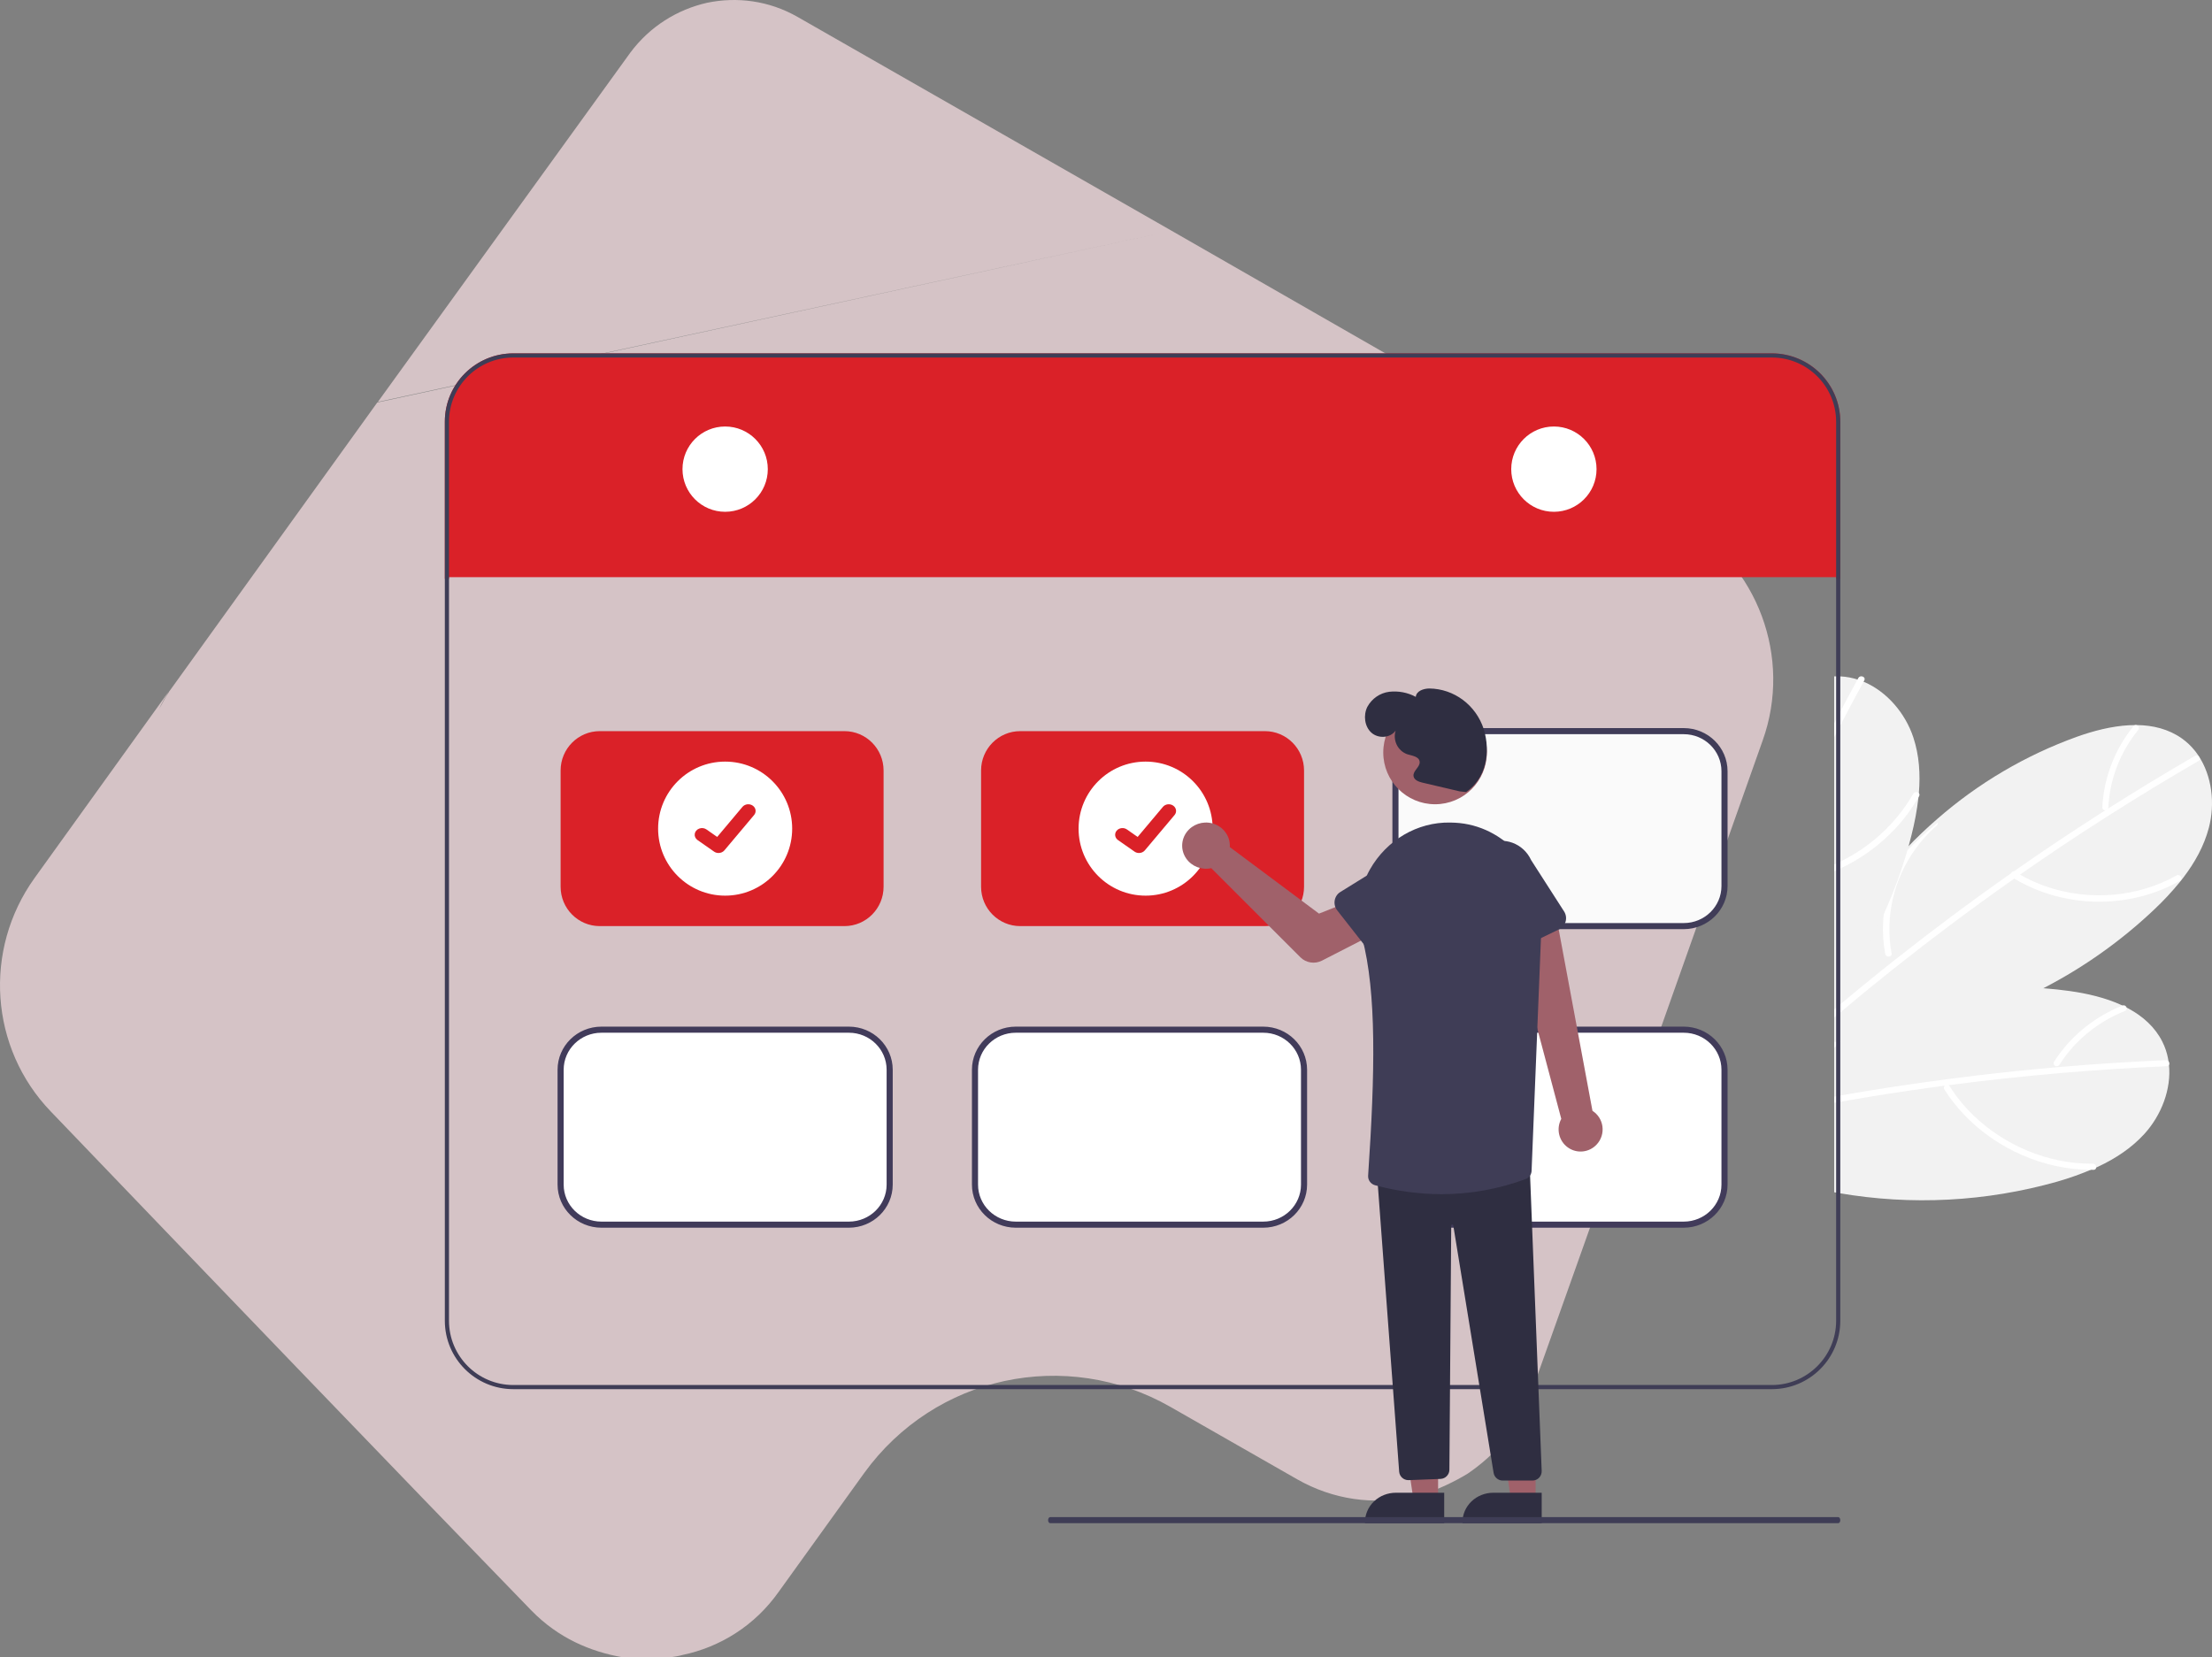 <svg xmlns="http://www.w3.org/2000/svg" xmlnsXlink="http://www.w3.org/1999/xlink" width="363px" height="272px" viewBox="0 0 363 272" version="1.1">
          <rect x="0" y="0" width="363" height="272" fill="#808080" stroke="none"/>
          <g id="16-March" stroke="none" strokeWidth="1" fill="none" fillRule="evenodd">
            <g id="3-Easy-Steps" transform="translate(-212, -699)" fillRule="nonzero">
              <g id="Group-13" transform="translate(0, 557)">
                <g id="Illustration_Wait" transform="translate(212, 142)">
                  <g id="336x336(mobile)-01" transform="translate(0, -0)" fill="#FBE1E5" opacity="0.69">
                    <path d="M192.25,37.865 L130.856,2.758 C126.162,0.086 120.915,-0.559 116.037,0.455 C111.158,1.56 106.648,4.325 103.427,8.655 L62.007,65.968 M61.915,66.06 L27.95,113.238 C27.858,113.33 27.766,113.514 27.674,113.606 L27.766,113.514 L27.766,113.514 C27.122,114.435 26.661,115.449 26.109,116.37 C26.569,115.357 27.122,114.435 27.674,113.514 L5.675,144.105 C-2.793,155.9 -1.688,172.025 8.345,182.437 C30.251,205.288 67.621,244.173 87.227,264.352 C91.645,268.867 96.891,271.079 102.138,272 L110.054,272 C110.698,271.908 111.342,271.816 111.987,271.631 C118.154,270.341 123.86,266.84 127.818,261.219 L141.809,241.777 C147.608,233.761 155.892,228.601 164.82,226.666 C173.841,224.731 183.505,226.021 192.065,230.904 L212.868,242.791 C218.85,246.2 225.478,247.029 231.645,245.647 C232.289,245.555 232.933,245.371 233.578,245.186 L233.578,245.186 C235.879,244.541 238.732,243.159 240.849,241.869 L240.849,241.869 C245.175,238.921 249.133,234.682 251.25,228.693 C260.731,202.156 278.679,151.385 289.265,121.53 C294.143,107.893 288.436,92.69 275.918,85.503 L242.966,66.982 C243.15,67.074 243.334,67.166 243.426,67.35 C243.242,67.258 243.058,67.166 242.966,66.982 L242.966,66.982 C242.874,66.89 242.782,66.89 242.69,66.798 L192.25,37.865" id="Shape">
                    </path>
                  </g>
                  <g id="undraw_Booking_re_gw4j-(1)" transform="translate(73, 58)">
                    <path d="M278.877,128.136 C276.77,130.436 274.158,132.149 271.323,133.478 L271.319,133.478 C271.052,133.605 270.786,133.728 270.515,133.844 L270.512,133.844 L270.509,133.847 L270.505,133.844 L270.502,133.844 C270.502,133.845 270.502,133.846 270.501,133.846 C270.5,133.847 270.499,133.847 270.498,133.847 L270.495,133.847 L270.492,133.844 C270.488,133.847 270.488,133.847 270.485,133.844 L270.481,133.847 L270.478,133.844 L270.475,133.844 C270.471,133.847 270.471,133.847 270.468,133.844 L270.464,133.844 C268.567,134.664 266.618,135.361 264.63,135.929 C252.941,139.243 240.655,139.885 228.684,137.805 C228.455,137.764 228.229,137.723 228,137.682 L228,109.959 C228.226,109.863 228.455,109.768 228.684,109.675 C230.178,109.057 231.691,108.488 233.222,107.97 C235.424,107.218 237.658,106.573 239.922,106.035 C247.308,104.248 254.929,103.632 262.506,104.21 C263.884,104.312 265.259,104.461 266.631,104.654 C269.5,105.054 272.509,105.751 275.156,106.961 L275.16,106.961 C275.546,107.143 275.926,107.331 276.302,107.532 C278.655,108.807 280.638,110.561 281.849,112.963 C282.284,113.826 282.597,114.745 282.779,115.694 L282.779,115.701 C282.847,116.029 282.895,116.361 282.933,116.689 C283.364,120.736 281.685,125.067 278.877,128.136 Z" id="Path" fill="#F2F2F2">
                    </path>
                    <path d="M282.676,116.982 C282.642,116.99 282.608,116.995 282.574,116.995 C276.743,117.248 270.92,117.624 265.105,118.122 L265.095,118.122 C265.071,118.126 265.051,118.126 265.027,118.129 C259.057,118.642 253.099,119.284 247.153,120.055 C246.902,120.089 246.653,120.123 246.404,120.153 C242.293,120.696 238.189,121.299 234.093,121.961 C232.285,122.254 230.481,122.56 228.681,122.879 C228.453,122.919 228.228,122.956 228,123 L228,121.978 C228.228,121.934 228.456,121.897 228.681,121.856 C234.678,120.804 240.696,119.885 246.735,119.1 C248.253,118.898 249.773,118.707 251.296,118.527 C255.694,118.001 260.098,117.546 264.509,117.164 C264.833,117.137 265.153,117.11 265.476,117.083 C271.123,116.608 276.778,116.247 282.441,116 C282.468,115.999 282.496,116.001 282.523,116.007 C283.067,116.054 283.183,116.864 282.676,116.982 Z" id="Path" fill="#FFFFFF">
                    </path>
                    <path d="M270.439,133.002 C263.122,133.055 255.913,130.006 250.738,124.958 C249.277,123.529 247.99,121.937 246.903,120.217 C246.554,119.667 245.738,120.273 246.084,120.818 C250.103,127.154 256.798,131.667 264.18,133.327 C266.276,133.794 268.421,134.019 270.57,133.999 C271.226,133.994 271.09,132.997 270.439,133.002 L270.439,133.002 Z" id="Path" fill="#FFFFFF">
                    </path>
                    <path d="M240,107 C239.936,107.182 239.772,107.318 239.57,107.359 C237.886,107.766 236.26,108.351 234.723,109.105 C232.479,110.198 230.441,111.618 228.688,113.311 C228.596,113.397 228.506,113.483 228.42,113.571 C228.275,113.711 228.138,113.854 228,114 L228,112.616 C228.22,112.4 228.451,112.187 228.688,111.984 C230.072,110.762 231.605,109.693 233.256,108.797 C235.473,108.098 237.721,107.499 240,107 Z" id="Path" fill="#FFFFFF">
                    </path>
                    <path d="M275.302,107.042 C270.587,108.938 266.641,112.192 264.04,116.33 C263.93,116.577 264.053,116.86 264.315,116.965 C264.579,117.063 264.878,116.949 264.994,116.708 C267.477,112.799 271.222,109.729 275.691,107.94 C276.304,107.695 275.916,106.797 275.302,107.042 L275.302,107.042 Z" id="Path" fill="#FFFFFF">
                    </path>
                    <path d="M289.477,77.889 C288.687,80.875 287.172,83.58 285.289,86.047 L285.286,86.051 C285.112,86.281 284.932,86.515 284.745,86.738 L284.745,86.741 C283.437,88.343 282.026,89.857 280.52,91.274 C275.104,96.405 268.988,100.751 262.35,104.182 C251.909,109.605 240.239,112.81 228.681,112.993 C228.592,112.997 228.504,112.997 228.415,112.997 C228.276,113 228.136,113 228,113 L228,97.614 C228.221,97.195 228.449,96.775 228.681,96.359 C231.685,90.984 235.347,86.002 239.585,81.525 C239.687,81.413 239.793,81.301 239.898,81.193 C241.492,79.521 243.162,77.929 244.91,76.417 C251.633,70.539 259.402,65.963 267.818,62.927 C270.531,61.959 273.507,61.183 276.4,61.031 C276.826,61.007 277.248,60.997 277.674,61.001 C280.339,61.038 282.896,61.664 285.078,63.215 C285.86,63.773 286.561,64.434 287.162,65.181 C287.373,65.442 287.567,65.709 287.754,65.984 L287.754,65.987 C290.008,69.338 290.532,73.905 289.477,77.889 Z" id="Path" fill="#F2F2F2">
                    </path>
                    <path d="M287.852,66.842 L287.852,66.846 C287.827,66.868 287.8,66.887 287.771,66.903 C282.724,69.826 277.74,72.855 272.821,75.991 C272.814,75.994 272.811,75.998 272.804,76.001 C272.784,76.015 272.764,76.027 272.743,76.038 C267.686,79.263 262.7,82.597 257.786,86.039 C257.582,86.181 257.374,86.327 257.166,86.473 C253.773,88.86 250.415,91.297 247.093,93.785 C240.818,98.49 234.681,103.369 228.682,108.423 C228.454,108.613 228.228,108.807 228,109 L228,107.679 C228.225,107.486 228.454,107.293 228.682,107.102 C230.98,105.171 233.299,103.266 235.638,101.389 C236.338,100.829 237.04,100.269 237.742,99.716 C243.983,94.77 250.363,90.008 256.883,85.431 L256.886,85.431 C258.168,84.532 259.453,83.64 260.739,82.756 C264.395,80.251 268.091,77.806 271.829,75.42 C272.098,75.247 272.371,75.074 272.644,74.901 C277.428,71.859 282.275,68.917 287.184,66.075 C287.208,66.061 287.233,66.048 287.259,66.038 C287.771,65.834 288.251,66.506 287.852,66.842 Z" id="Path" fill="#FFFFFF">
                    </path>
                    <path d="M284.187,85.682 C277.827,89.251 270.116,89.873 263.248,87.653 C261.308,87.022 259.444,86.156 257.694,85.074 C257.133,84.729 256.703,85.687 257.259,86.029 C263.717,90.007 271.662,90.997 278.877,88.995 C280.924,88.422 282.9,87.601 284.766,86.548 C285.337,86.228 284.754,85.364 284.187,85.682 L284.187,85.682 Z" id="Path" fill="#FFFFFF">
                    </path>
                    <path d="M236.372,98.565 C236.045,96.804 235.933,95.014 236.038,93.228 C236.275,89.157 237.576,85.209 239.823,81.745 C241.468,80.085 243.191,78.503 244.992,77 C245.027,77.2 244.948,77.403 244.786,77.533 C243.475,78.679 242.308,79.966 241.306,81.369 C237.729,86.369 236.333,92.509 237.416,98.481 C237.451,98.619 237.41,98.765 237.306,98.866 C237.153,98.993 236.941,99.033 236.749,98.971 C236.557,98.909 236.414,98.755 236.372,98.565 L236.372,98.565 Z" id="Path" fill="#FFFFFF">
                    </path>
                    <path d="M277.129,61.178 C274.034,64.977 272.238,69.661 272,74.547 C272.024,74.818 272.263,75.02 272.535,74.998 C272.804,74.97 273.004,74.735 272.988,74.466 C273.234,69.838 274.949,65.409 277.885,61.816 C278.288,61.323 277.533,60.684 277.129,61.178 L277.129,61.178 Z" id="Path" fill="#FFFFFF">
                    </path>
                    <path d="M241.898,72.133 L241.898,72.136 C241.874,72.427 241.846,72.715 241.814,73.002 L241.814,73.009 C241.572,75.056 241.193,77.086 240.68,79.086 C240.436,80.067 240.17,81.042 239.881,82.016 C239.846,82.142 239.807,82.267 239.769,82.389 L239.769,82.392 C238.916,85.226 237.897,88.011 236.717,90.733 C234.547,95.744 231.86,100.53 228.698,105.019 C228.471,105.347 228.237,105.675 228,106 L228,53.011 C228.234,52.998 228.464,52.998 228.698,53.004 C228.81,53.004 228.922,53.008 229.033,53.015 C230.018,53.065 230.991,53.248 231.924,53.559 C232.252,53.664 232.57,53.783 232.884,53.915 C236.693,55.532 239.685,59.099 240.984,63.02 C241.958,65.957 242.153,69.047 241.898,72.133 Z" id="Path" fill="#F2F2F2">
                    </path>
                    <path d="M232.979,53.567 C232.971,53.6 232.958,53.632 232.94,53.661 C231.499,56.3 230.089,58.953 228.712,61.618 C228.473,62.078 228.235,62.541 228,63 L228,60.72 C228.235,60.264 228.472,59.808 228.712,59.352 C229.776,57.32 230.858,55.296 231.958,53.282 C231.97,53.259 231.984,53.236 232.001,53.215 C232.328,52.772 233.139,53.074 232.979,53.567 Z" id="Path" fill="#FFFFFF">
                    </path>
                    <path d="M241.933,72.671 C241.87,72.781 241.808,72.891 241.738,73.001 C240.719,74.76 239.505,76.401 238.12,77.895 C235.461,80.752 232.257,83.061 228.694,84.691 C228.465,84.801 228.233,84.904 228,85 L228,83.883 C228.233,83.78 228.465,83.673 228.694,83.563 C233.852,81.128 238.136,77.192 240.974,72.282 C241.057,72.14 241.198,72.041 241.361,72.01 C241.523,71.979 241.691,72.02 241.822,72.121 C241.91,72.179 241.971,72.27 241.992,72.373 C242.013,72.476 241.992,72.583 241.933,72.671 L241.933,72.671 Z" id="Path" fill="#FFFFFF">
                    </path>
                    <path d="M229,11.202 L229,37 L228.319,37 L228.319,36.725 L0.681,36.725 L0.681,37 L0,37 L0,11.202 C0.006,5.018 5.03,0.006 11.229,0 L217.771,0 C223.97,0.006 228.994,5.018 229,11.202 L229,11.202 Z" id="Path" fill="#DA2128">
                    </path>
                    <path d="M217.771,0 L11.229,0 C5.03,0.006 0.006,5.026 0,11.22 L0,158.78 C0.006,164.974 5.03,169.994 11.229,170 L217.771,170 C223.97,169.994 228.994,164.974 229,158.78 L229,11.22 C228.994,5.026 223.97,0.006 217.771,0 L217.771,0 Z M228.319,158.78 C228.312,164.598 223.594,169.313 217.771,169.32 L11.229,169.32 C5.406,169.313 0.688,164.598 0.681,158.78 L0.681,11.22 C0.688,5.402 5.406,0.687 11.229,0.68 L217.771,0.68 C223.594,0.687 228.312,5.402 228.319,11.22 L228.319,158.78 Z" id="Shape" fill="#3F3D56">
                    </path>
                    <circle id="Oval" fill="#FFFFFF" cx="46" cy="19" r="7">
                    </circle>
                    <circle id="Oval" fill="#FFFFFF" cx="182" cy="19" r="7">
                    </circle>
                    <path d="M65.582,94 L25.418,94 C21.875,93.996 19.004,91.109 19,87.546 L19,68.454 C19.004,64.891 21.875,62.004 25.418,62 L65.582,62 C69.125,62.004 71.996,64.891 72,68.454 L72,87.546 C71.996,91.109 69.125,93.996 65.582,94 Z" id="Path" fill="#DA2128">
                    </path>
                    <path d="M134.582,94 L94.418,94 C90.875,93.996 88.004,91.109 88,87.546 L88,68.454 C88.004,64.891 90.875,62.004 94.418,62 L134.582,62 C138.125,62.004 140.996,64.891 141,68.454 L141,87.546 C140.996,91.109 138.125,93.996 134.582,94 L134.582,94 Z" id="Path" fill="#DA2128">
                    </path>
                    <path d="M134.312,143 L93.688,143 C89.996,142.996 87.004,140.057 87,136.43 L87,117.57 C87.004,113.943 89.996,111.004 93.688,111 L134.312,111 C138.004,111.004 140.996,113.943 141,117.57 L141,136.43 C140.996,140.057 138.004,142.996 134.312,143 Z" id="Path" stroke="#413B5A" fill="#FFFFFF">
                    </path>
                    <path d="M25.688,143 C21.996,142.996 19.004,140.057 19,136.43 L19,117.57 C19.004,113.943 21.996,111.004 25.688,111 L66.312,111 C70.004,111.004 72.996,113.943 73,117.57 L73,136.43 C72.996,140.057 70.004,142.996 66.312,143 L25.688,143 Z" id="Path" stroke="#413B5A" fill="#FFFFFF">
                    </path>
                    <path d="M162.688,143 C158.996,142.996 156.004,140.057 156,136.43 L156,117.57 C156.004,113.943 158.996,111.004 162.688,111 L203.312,111 C207.004,111.004 209.996,113.943 210,117.57 L210,136.43 C209.996,140.057 207.004,142.996 203.312,143 L162.688,143 Z" id="Path" stroke="#413B5A" fill="#FFFFFF">
                    </path>
                    <path d="M203.312,94 L162.688,94 C158.996,93.996 156.004,91.057 156,87.43 L156,68.57 C156.004,64.943 158.996,62.004 162.688,62 L203.312,62 C207.004,62.004 209.996,64.943 210,68.57 L210,87.43 C209.996,91.057 207.004,93.996 203.312,94 Z" id="Path" stroke="#403C58" fill="#FAFAFA">
                    </path><circle id="Oval" fill="#FFFFFF" cx="46" cy="78" r="11"></circle><path d="M44.915,82 C44.656,82 44.403,81.924 44.195,81.782 L44.183,81.773 L41.473,79.88 C41.131,79.642 40.954,79.255 41.01,78.866 C41.066,78.476 41.345,78.144 41.743,77.994 C42.14,77.843 42.596,77.898 42.937,78.137 L44.692,79.365 L48.84,74.43 C49.035,74.199 49.322,74.048 49.638,74.009 C49.955,73.971 50.275,74.049 50.528,74.227 L50.503,74.259 L50.529,74.227 C51.056,74.597 51.156,75.285 50.752,75.767 L45.873,81.571 C45.644,81.843 45.29,82.001 44.915,82 L44.915,82 Z" id="Path" fill="#DA2128"></path><circle id="Oval" fill="#FFFFFF" cx="115" cy="78" r="11"></circle><path d="M113.915,82 C113.655,82 113.402,81.924 113.195,81.782 L113.182,81.773 L110.472,79.88 C109.944,79.512 109.844,78.822 110.248,78.341 C110.653,77.859 111.409,77.768 111.936,78.137 L113.692,79.365 L117.84,74.43 C118.035,74.199 118.322,74.048 118.638,74.009 C118.955,73.971 119.275,74.049 119.528,74.227 L119.503,74.259 L119.529,74.227 C120.056,74.597 120.156,75.285 119.752,75.767 L114.872,81.571 C114.644,81.843 114.29,82.001 113.915,82 L113.915,82 Z" id="Path" fill="#DA2128"></path><path d="M189.06,129.802 C189.776,129.014 190.109,127.947 189.968,126.888 C189.828,125.829 189.228,124.887 188.331,124.316 L182.316,92 L175,94.729 L183.213,125.637 C182.34,127.252 182.806,129.27 184.298,130.332 C185.789,131.395 187.835,131.168 189.06,129.802 L189.06,129.802 Z" id="Path" fill="#A0616A"></path><path d="M128.804,80.422 C128.823,80.622 128.825,80.822 128.811,81.021 L143.455,91.948 L147.607,90.295 L151,96.045 L143.942,99.665 C142.771,100.265 141.331,100.044 140.409,99.122 L125.772,84.491 C124.185,84.838 122.543,84.197 121.647,82.882 C120.751,81.566 120.788,79.85 121.741,78.572 C122.693,77.294 124.362,76.72 125.932,77.132 C127.502,77.543 128.645,78.853 128.804,80.422 L128.804,80.422 Z" id="Path" fill="#A0616A"></path><polygon id="Path" fill="#A0616A" points="162.999 188 158.934 188 157 175 163 175"></polygon><path d="M164,192 L151,192 L151,191.842 C151,190.558 151.533,189.326 152.482,188.418 C153.431,187.51 154.718,187 156.06,187 L156.06,187 L164,187 L164,192 Z" id="Path" fill="#2F2E41"></path><polygon id="Path" fill="#A0616A" points="178.999 188 174.934 188 173 175 179 175"></polygon><path d="M180,192 L167,192 L167,191.842 C167,190.558 167.533,189.326 168.482,188.418 C169.431,187.51 170.718,187 172.06,187 L172.06,187 L180,187 L180,192 Z" id="Path" fill="#2F2E41"></path><path d="M158.123,184.934 C157.339,184.935 156.683,184.339 156.611,183.559 L153,135.054 L153.171,135.04 L178.017,133 L178.024,133.176 L179.999,183.424 C180.014,183.837 179.861,184.238 179.574,184.535 C179.288,184.832 178.892,185 178.479,185 L173.607,185 C172.856,185.004 172.215,184.455 172.104,183.712 L165.489,143.121 C165.475,143.034 165.397,142.972 165.309,142.978 C165.222,142.984 165.153,143.057 165.153,143.145 L164.853,183.223 C164.846,184.026 164.215,184.686 163.412,184.729 L158.204,184.932 C158.177,184.933 158.15,184.934 158.123,184.934 Z" id="Path" fill="#2F2E41"></path><circle id="Oval" fill="#A0616A" cx="162.5" cy="65.5" r="8.5"></circle><path d="M163.564,138 C159.87,137.989 156.194,137.493 152.632,136.525 C151.925,136.322 151.46,135.657 151.518,134.933 C152.656,118.051 152.924,104.95 150.531,95.886 C149.511,92.022 149.974,87.953 151.801,84.722 C154.551,79.86 159.605,76.9 164.995,77.003 L164.995,77.003 C165.253,77.007 165.513,77.016 165.776,77.03 C173.957,77.446 180.332,84.752 179.987,93.317 L178.341,134.141 C178.329,134.75 177.947,135.292 177.372,135.514 C172.958,137.154 168.281,137.996 163.564,138 L163.564,138 Z" id="Path" fill="#3F3D56"></path><path d="M152.592,99.262 L146.434,91.405 C146.08,90.953 145.932,90.363 146.029,89.788 C146.127,89.213 146.459,88.71 146.941,88.411 L155.282,83.237 C157.579,81.306 160.944,81.676 162.804,84.063 C164.663,86.45 164.317,89.954 162.029,91.897 L155.51,99.345 C155.133,99.776 154.593,100.015 154.033,99.999 C153.472,99.983 152.946,99.714 152.592,99.262 L152.592,99.262 Z" id="Path" fill="#3F3D56"></path><path d="M172.372,98.825 C171.856,98.587 171.467,98.128 171.305,97.57 L168.511,87.931 C167.249,85.152 168.405,81.843 171.096,80.533 C173.787,79.224 176.998,80.408 178.274,83.181 L183.677,91.597 C183.989,92.083 184.08,92.685 183.927,93.246 C183.774,93.807 183.392,94.272 182.88,94.519 L173.991,98.811 C173.479,99.058 172.888,99.063 172.372,98.825 L172.372,98.825 Z" id="Path" fill="#3F3D56"></path><path d="M166.535,71.883 L160.438,70.455 C159.809,70.308 159.053,70.027 158.966,69.373 C158.849,68.494 160.085,67.882 159.971,67.003 C159.86,66.151 158.734,66.041 157.931,65.79 C156.376,65.232 155.535,63.512 156.031,61.904 C155.162,63.157 153.177,63.264 152.05,62.249 C150.923,61.234 150.707,59.393 151.384,58.022 C152.125,56.656 153.46,55.734 154.976,55.541 C156.478,55.367 157.997,55.657 159.337,56.373 C159.427,55.402 160.611,55.009 161.565,55 C165.623,55.048 169.206,57.723 170.488,61.663 C171.658,65.518 170.875,69.744 167.603,72 L166.535,71.883 Z" id="Path" fill="#2F2E41"></path><path d="M228.661,192 L99.339,192 C99.152,192 99,191.776 99,191.5 C99,191.224 99.152,191 99.339,191 L228.661,191 C228.848,191 229,191.224 229,191.5 C229,191.776 228.848,192 228.661,192 Z" id="Path" fill="#3F3D56"></path></g></g></g></g></g></svg>